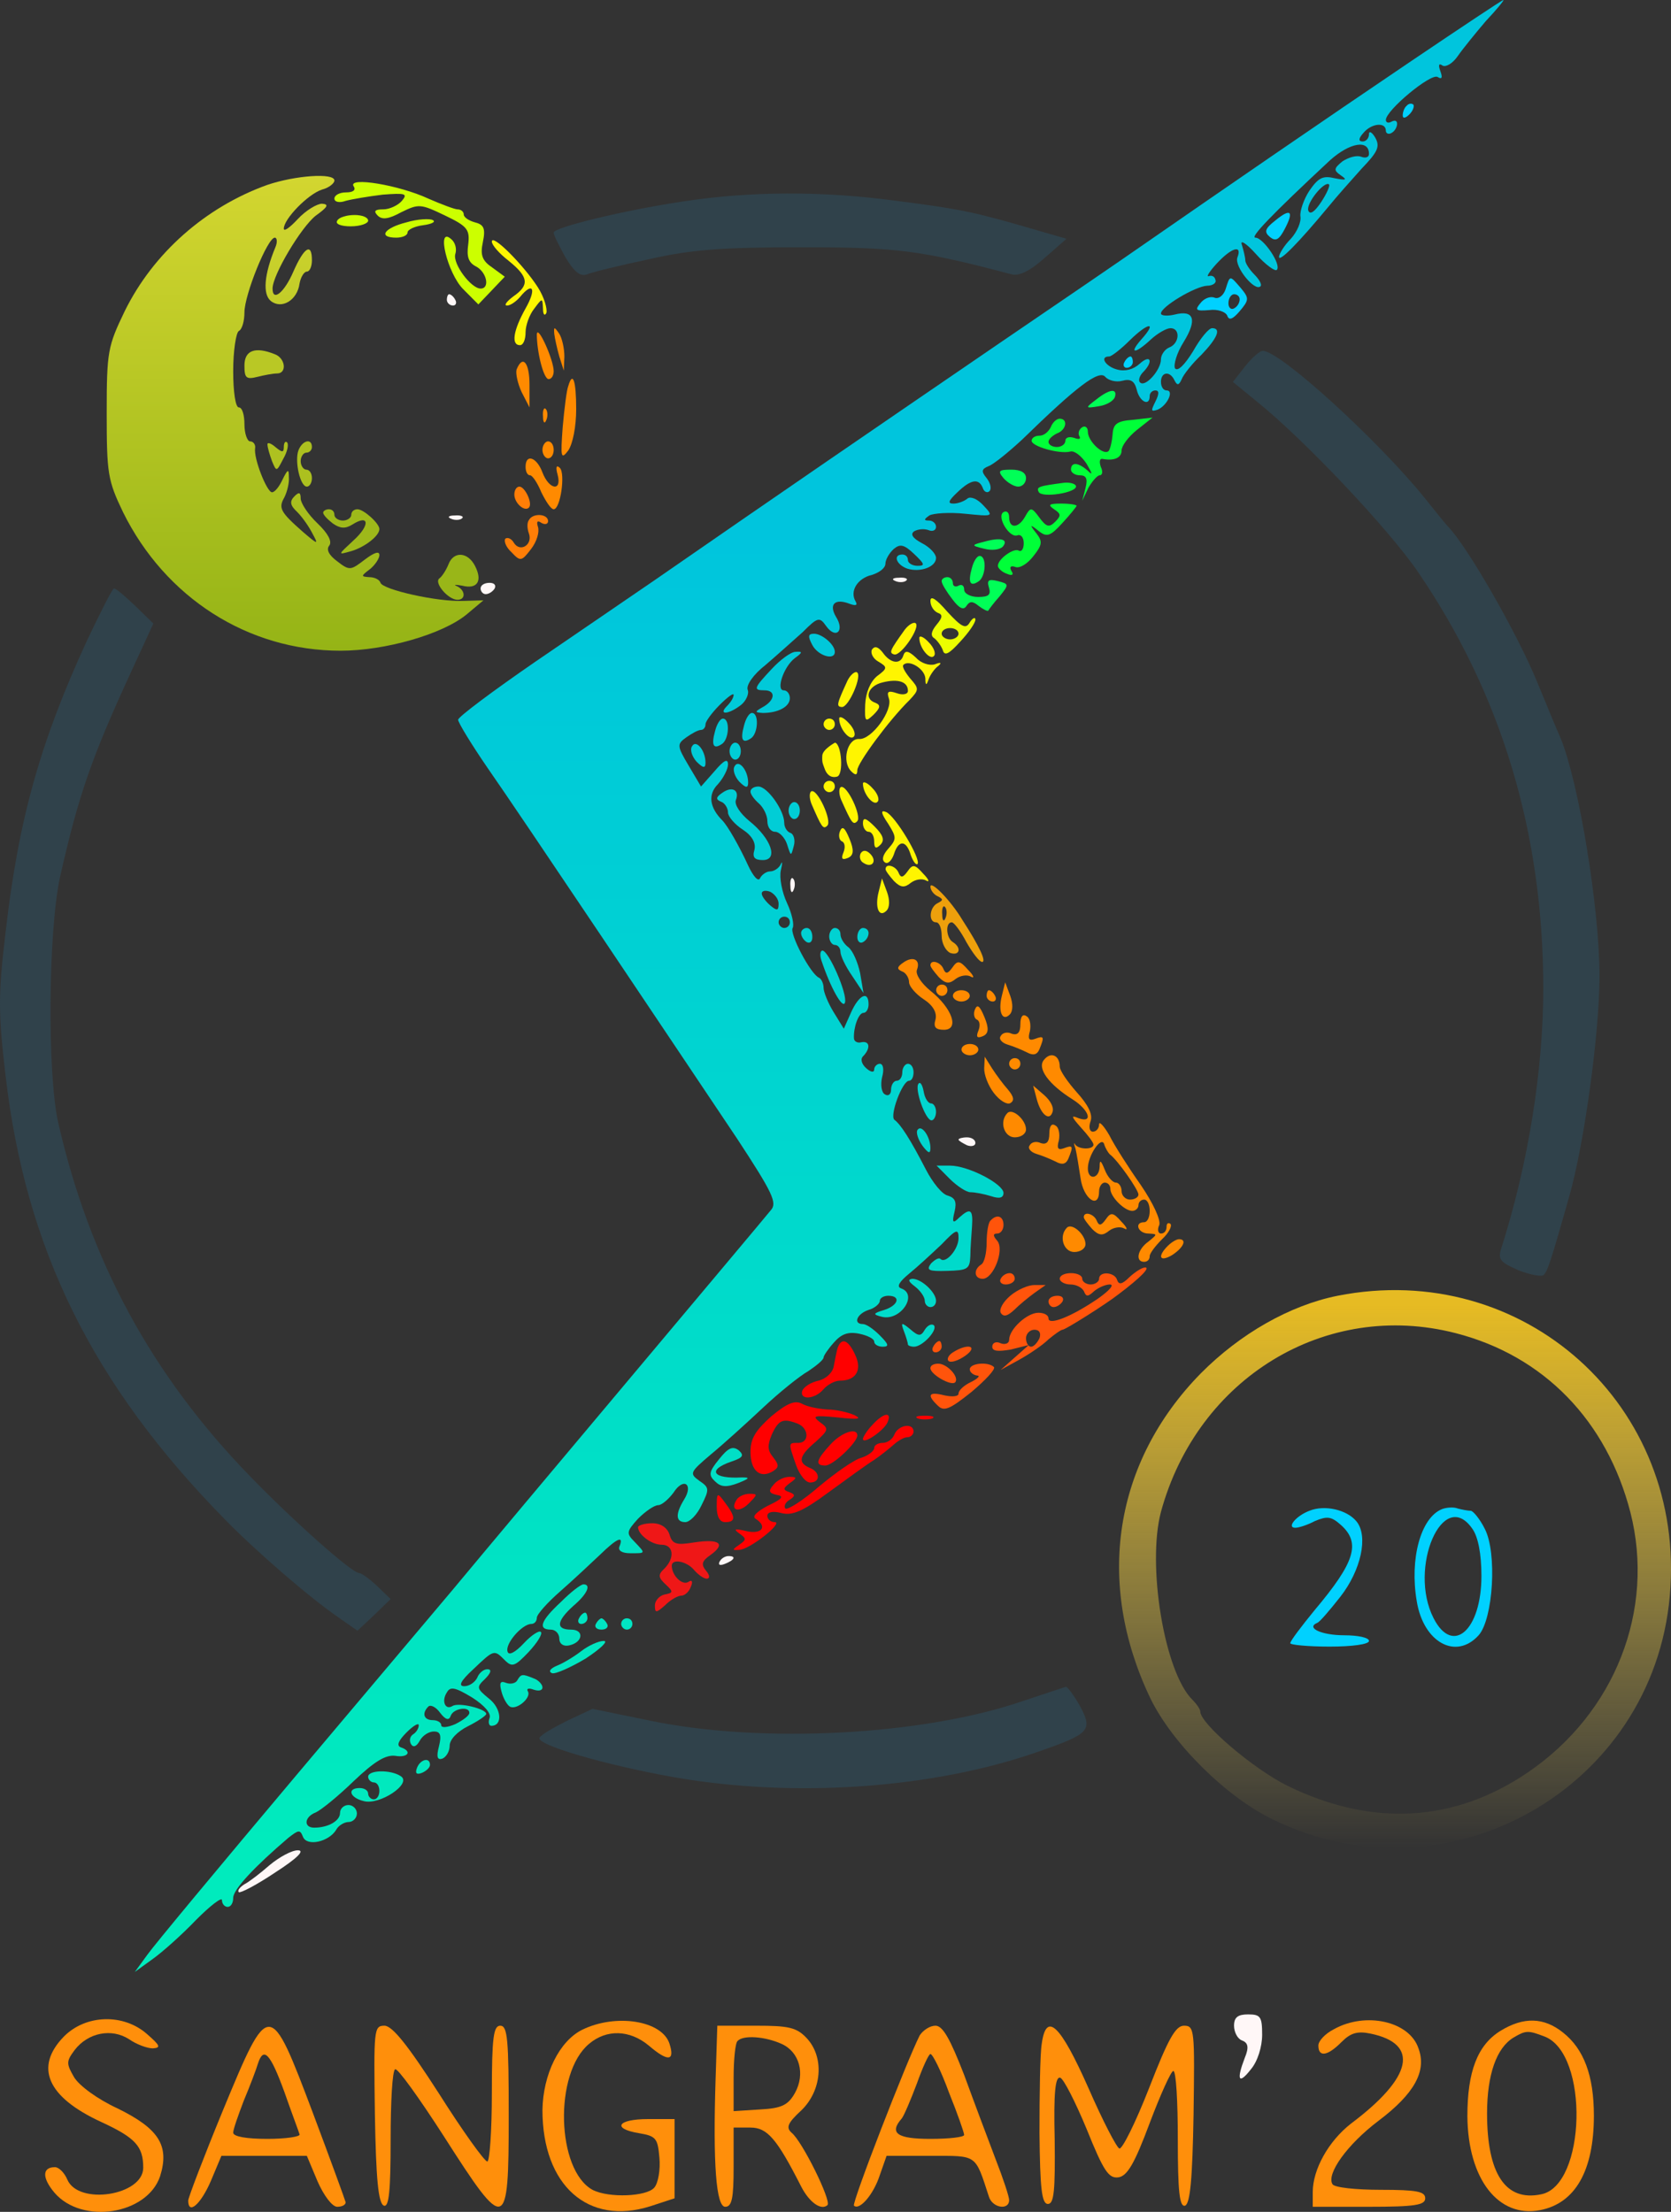 <svg width="102" height="135" viewBox="0 0 102 135" fill="none" xmlns="http://www.w3.org/2000/svg">
<rect x="0" y="0" width="102" height="135" fill="#333333" stroke="none"/>
<path d="M86.139 3.73C80.922 7.252 74.195 11.88 69.664 15.023C68.532 15.817 64.688 18.442 61.084 20.894C53.156 26.316 47.904 29.908 39.976 35.399C38.569 36.366 35.274 38.611 32.7 40.372C30.092 42.168 27.964 43.757 27.964 43.929C27.964 44.102 28.787 45.449 29.783 46.899C31.808 49.8 40.937 63.442 44.987 69.486C47.184 72.835 47.458 73.423 47.046 73.871C46.669 74.355 31.293 92.624 27.62 97.045C26.9 97.908 22.575 103.02 18.01 108.442C13.446 113.864 9.396 118.733 8.984 119.32L8.229 120.356L9.327 119.562C9.91 119.148 11.112 118.077 11.97 117.179C12.828 116.316 13.549 115.763 13.549 115.97C13.549 116.212 13.72 116.385 13.892 116.385C14.098 116.385 14.235 116.143 14.235 115.832C14.235 115.314 15.573 113.898 17.599 112.172C18.216 111.688 18.319 111.653 18.491 112.102C18.731 112.724 20.07 112.413 20.516 111.688C20.653 111.412 21.031 111.205 21.271 111.205C21.546 111.205 21.786 110.963 21.786 110.686C21.786 110.41 21.546 110.168 21.271 110.168C20.996 110.168 20.756 110.376 20.756 110.652C20.756 111.135 20.035 111.55 19.177 111.55C18.525 111.55 18.559 110.894 19.28 110.617C19.589 110.479 20.619 109.65 21.58 108.718C22.85 107.509 23.536 107.095 24.12 107.164C24.909 107.302 25.184 106.888 24.463 106.646C24.188 106.542 24.326 106.231 24.806 105.748C25.218 105.333 25.561 105.126 25.561 105.299C25.561 105.506 25.39 105.748 25.218 105.851C25.012 105.99 24.978 106.231 25.081 106.439C25.218 106.68 25.424 106.611 25.63 106.231C25.801 105.921 26.179 105.679 26.488 105.679C26.865 105.679 26.968 105.886 26.797 106.577C26.625 107.233 26.694 107.44 27.003 107.337C27.243 107.233 27.449 106.888 27.449 106.542C27.449 106.162 27.929 105.679 28.547 105.368C29.165 105.057 29.68 104.712 29.68 104.608C29.68 104.297 27.998 103.883 27.62 104.125C27.174 104.401 26.934 103.814 27.277 103.296C27.483 102.916 27.792 102.985 28.822 103.607C29.577 104.09 29.989 104.574 29.886 104.85C29.783 105.126 29.851 105.333 29.989 105.333C30.709 105.333 30.606 104.263 29.851 103.676C29.096 103.054 29.062 102.985 29.611 102.467C29.989 102.087 30.023 101.88 29.748 101.88C29.508 101.88 29.233 102.122 29.131 102.398C28.993 102.674 28.65 102.916 28.341 102.916C27.964 102.916 28.101 102.605 28.89 101.88C30.16 100.671 30.16 100.671 30.812 101.327C31.259 101.776 31.43 101.707 32.254 100.844C32.803 100.257 33.146 99.704 33.009 99.601C32.906 99.497 32.425 99.808 31.979 100.291C31.43 100.878 31.053 101.051 30.984 100.809C30.812 100.326 31.876 99.117 32.425 99.117C32.631 99.117 32.769 98.944 32.769 98.737C32.769 98.53 33.421 97.805 34.21 97.114C35 96.423 36.063 95.422 36.613 94.904C37.677 93.868 38.089 93.695 37.814 94.386C37.711 94.627 37.951 94.8 38.466 94.8C39.427 94.8 39.427 94.835 38.741 94.109C38.226 93.591 38.226 93.488 38.947 92.693C39.393 92.245 39.942 91.865 40.182 91.865C40.388 91.865 40.8 91.519 41.109 91.105C41.727 90.138 42.344 90.587 41.761 91.519C41.212 92.417 41.246 92.901 41.83 92.901C42.104 92.901 42.55 92.452 42.825 91.865C43.305 90.898 43.305 90.794 42.688 90.379C42.07 89.931 42.104 89.862 43.408 88.756C44.163 88.135 45.571 86.857 46.566 85.924C47.561 84.992 48.797 83.99 49.346 83.68C49.861 83.334 50.273 82.989 50.273 82.851C50.273 82.747 50.547 82.333 50.891 81.953C51.337 81.435 51.748 81.262 52.435 81.4C52.95 81.504 53.362 81.711 53.362 81.884C53.362 82.056 53.602 82.195 53.876 82.195C54.288 82.195 54.254 82.056 53.705 81.504C53.327 81.124 52.881 80.813 52.675 80.813C52.057 80.813 52.298 80.192 53.018 79.95C53.396 79.846 53.705 79.57 53.705 79.397C53.705 79.225 53.945 79.086 54.22 79.086C55.009 79.086 54.837 79.674 53.979 79.95C53.293 80.157 53.259 80.226 53.808 80.364C54.94 80.675 56.073 79.017 55.009 78.637C54.7 78.534 54.906 78.223 55.49 77.74C56.004 77.325 56.897 76.496 57.48 75.944C58.373 75.011 58.51 74.977 58.51 75.564C58.51 76.254 57.721 77.152 57.412 76.842C57.309 76.738 57.068 76.876 56.828 77.118C56.519 77.532 56.691 77.601 57.823 77.567C59.059 77.532 59.196 77.463 59.231 76.669C59.231 76.185 59.299 75.391 59.334 74.838C59.402 73.802 59.231 73.699 58.544 74.32C58.167 74.7 58.098 74.631 58.27 73.941C58.407 73.353 58.304 73.112 57.858 72.974C57.514 72.904 56.931 72.179 56.519 71.385C55.558 69.52 54.975 68.622 54.597 68.346C54.288 68.104 55.078 65.963 55.49 65.963C55.661 65.963 55.764 65.721 55.764 65.445C55.764 65.169 55.627 64.927 55.421 64.927C55.249 64.927 55.078 65.169 55.078 65.445C55.078 65.721 54.94 65.963 54.734 65.963C54.563 65.963 54.391 66.205 54.391 66.516C54.391 66.792 54.22 66.93 54.014 66.792C53.808 66.688 53.739 66.205 53.842 65.756C53.979 65.272 53.911 64.927 53.705 64.927C53.533 64.927 53.362 65.1 53.362 65.272C53.362 65.479 53.156 65.445 52.881 65.203C52.572 64.927 52.504 64.616 52.709 64.443C53.156 63.96 53.087 63.511 52.572 63.614C52.332 63.684 52.126 63.545 52.126 63.373C52.092 62.717 52.401 61.819 52.709 61.819C52.881 61.819 53.018 61.577 53.018 61.301C53.018 60.437 52.435 60.714 51.954 61.784L51.508 62.786L50.891 61.784C50.547 61.231 50.273 60.541 50.273 60.299C50.273 60.023 50.135 59.746 49.998 59.677C49.483 59.47 48.179 56.984 48.385 56.638C48.488 56.466 48.351 55.775 48.042 55.119C47.733 54.462 47.561 53.565 47.664 53.116C47.767 52.667 47.767 52.529 47.664 52.736C47.561 52.977 47.252 53.185 47.012 53.185C46.772 53.185 46.497 53.392 46.394 53.599C46.291 53.841 45.983 53.495 45.674 52.839C45.124 51.631 44.404 50.387 44.095 50.077C43.305 49.282 43.202 48.488 43.82 47.866C44.163 47.486 44.438 46.934 44.438 46.657C44.438 46.278 44.198 46.381 43.614 47.072L42.791 48.004L42.035 46.727C41.315 45.518 41.315 45.414 41.898 45C42.241 44.758 42.619 44.551 42.791 44.551C42.928 44.551 43.065 44.413 43.065 44.206C43.065 44.033 43.443 43.515 43.923 43.031C44.404 42.548 44.781 42.272 44.781 42.41C44.781 42.582 44.61 42.859 44.369 43.1C43.82 43.653 44.472 43.618 45.227 43.031C45.536 42.789 45.742 42.34 45.639 42.099C45.536 41.822 45.983 41.166 46.737 40.579C47.424 39.992 48.419 39.094 49.003 38.576C49.929 37.644 50.032 37.644 50.444 38.231C51.028 39.025 51.577 38.507 51.028 37.644C50.582 36.884 50.959 36.504 51.852 36.849C52.229 36.987 52.366 36.953 52.229 36.711C51.852 36.09 52.332 35.295 53.224 35.088C53.67 34.95 54.048 34.674 54.048 34.397C54.048 34.156 54.288 33.741 54.563 33.499C54.94 33.189 55.181 33.223 55.798 33.81C56.451 34.432 56.485 34.535 56.004 34.535C55.696 34.535 55.421 34.363 55.421 34.19C55.421 33.983 55.284 33.845 55.078 33.845C54.494 33.845 54.7 34.466 55.387 34.708C56.176 34.95 57.137 34.605 57.137 34.052C57.137 33.81 56.76 33.396 56.279 33.154C55.696 32.843 55.558 32.602 55.798 32.429C56.039 32.291 56.416 32.256 56.691 32.36C56.931 32.463 57.137 32.36 57.137 32.153C57.137 31.945 56.931 31.773 56.725 31.773C56.382 31.773 56.382 31.704 56.725 31.462C56.965 31.324 57.961 31.255 58.922 31.358C60.638 31.531 60.672 31.531 60.02 30.84C59.642 30.426 59.231 30.288 59.059 30.426C58.853 30.598 58.475 30.737 58.201 30.737C57.823 30.737 57.892 30.564 58.441 30.046C59.265 29.252 59.745 29.183 59.986 29.77C60.054 30.011 60.26 30.115 60.398 29.977C60.535 29.839 60.466 29.493 60.226 29.183C59.883 28.768 59.917 28.63 60.329 28.457C60.638 28.354 61.565 27.594 62.388 26.834C65.752 23.553 67.09 22.552 67.468 23.001C67.639 23.208 68.12 23.346 68.498 23.242C69.012 23.104 69.252 23.242 69.39 23.795C69.561 24.52 70.179 24.831 70.179 24.175C70.179 23.968 70.351 23.829 70.522 23.829C70.763 23.829 70.763 24.037 70.522 24.52C70.248 25.073 70.248 25.142 70.66 25.004C71.243 24.762 71.689 23.829 71.209 23.829C71.003 23.829 70.866 23.588 70.866 23.311C70.866 22.69 71.415 22.621 71.689 23.208C71.861 23.553 71.964 23.519 72.135 23.139C72.239 22.863 72.788 22.172 73.337 21.654C74.298 20.652 74.572 20.03 73.989 20.03C73.783 20.03 73.268 20.652 72.822 21.447C72.307 22.275 71.895 22.69 71.724 22.483C71.621 22.275 71.827 21.55 72.239 20.894C73.097 19.512 72.891 18.891 71.689 19.202C71.243 19.305 70.866 19.271 70.866 19.133C70.866 18.718 72.959 17.475 73.68 17.44C74.023 17.44 74.263 17.268 74.195 17.095C74.16 16.888 73.989 16.784 73.783 16.853C73.611 16.922 73.817 16.577 74.263 16.093C75.19 15.092 75.842 14.919 75.533 15.714C75.328 16.266 76.597 17.82 76.941 17.475C77.043 17.371 76.872 17.061 76.563 16.75C76.254 16.439 76.014 16.059 76.014 15.886C76.014 15.714 75.911 15.299 75.808 14.954C75.671 14.608 76.048 14.816 76.666 15.506C77.249 16.163 77.833 16.577 77.936 16.473C78.245 16.163 77.112 14.505 76.632 14.505C76.288 14.505 77.524 13.193 81.196 9.773C82.398 8.703 83.565 8.496 83.565 9.394C83.565 9.601 83.359 9.67 83.084 9.566C82.81 9.463 82.329 9.601 81.951 9.843C81.402 10.291 81.402 10.395 81.849 10.706C82.26 10.982 82.157 11.017 81.471 10.879C80.75 10.706 80.476 10.844 79.927 11.638C79.583 12.156 79.343 12.882 79.377 13.193C79.446 13.538 79.171 14.159 78.794 14.574C78.382 14.988 78.073 15.506 78.073 15.679C78.073 16.024 79.24 14.85 81.128 12.571C81.574 12.018 82.466 11.017 83.118 10.291C84.114 9.255 84.251 8.945 83.942 8.392C83.736 8.047 83.565 7.978 83.565 8.185C83.565 8.427 83.393 8.634 83.187 8.634C82.912 8.634 82.912 8.461 83.221 8.116C83.702 7.529 84.594 7.425 84.594 7.978C84.594 8.15 84.766 8.219 84.938 8.116C85.143 8.012 85.281 7.736 85.281 7.563C85.281 7.356 85.143 7.321 84.938 7.425C84.766 7.529 84.594 7.494 84.594 7.321C84.594 6.734 87.34 4.455 87.752 4.697C88.026 4.869 88.061 4.731 87.924 4.351C87.786 3.971 87.82 3.833 88.061 4.006C88.267 4.11 88.679 3.868 88.987 3.419C89.296 2.97 90.086 2.003 90.704 1.278C91.356 0.587 91.836 -9.91821e-05 91.767 -9.91821e-05C91.699 -9.91821e-05 89.159 1.692 86.139 3.73ZM80.647 12.329C80.235 12.951 79.961 13.123 79.858 12.847C79.721 12.398 80.853 11.017 81.128 11.258C81.196 11.328 80.99 11.811 80.647 12.329ZM69.664 20.721C68.875 21.619 69.287 21.619 70.248 20.721C70.66 20.341 71.209 20.03 71.449 20.03C72.067 20.03 71.998 20.963 71.38 21.205C71.106 21.308 70.866 21.654 70.866 21.93C70.866 22.586 69.905 23.657 69.596 23.346C69.459 23.242 69.561 22.931 69.767 22.724C70.419 22.068 70.248 21.585 69.561 22.206C69.184 22.552 68.669 22.69 68.189 22.552C67.502 22.379 67.09 21.757 67.708 21.757C67.845 21.757 68.429 21.308 68.978 20.756C70.111 19.651 70.66 19.616 69.664 20.721ZM47.527 55.153C47.527 55.602 47.424 55.602 47.012 55.257C46.737 55.015 46.497 54.704 46.497 54.532C46.497 54.359 46.737 54.324 47.012 54.428C47.287 54.566 47.527 54.877 47.527 55.153ZM48.213 56.293C48.213 56.466 48.076 56.638 47.87 56.638C47.699 56.638 47.527 56.466 47.527 56.293C47.527 56.086 47.699 55.948 47.87 55.948C48.076 55.948 48.213 56.086 48.213 56.293ZM27.517 104.712C27.689 104.263 28.65 104.125 28.65 104.539C28.65 104.712 28.273 104.988 27.792 105.23C27.311 105.437 26.934 105.472 26.934 105.299C26.934 105.126 26.694 104.988 26.419 104.988C25.87 104.988 25.733 104.574 26.145 104.159C26.282 104.021 26.625 104.194 26.865 104.539C27.209 104.988 27.415 105.023 27.517 104.712Z" fill="url(#paint0_linear_1_24)"/>
<path d="M68.635 22.103C68.532 22.275 68.6 22.448 68.772 22.448C68.978 22.448 69.149 22.275 69.149 22.103C69.149 21.895 69.081 21.757 69.012 21.757C68.909 21.757 68.738 21.895 68.635 22.103Z" fill="#00D1FF"/>
<path d="M85.864 6.458C85.727 6.562 85.624 6.838 85.624 7.045C85.624 7.253 85.795 7.218 86.036 6.976C86.242 6.769 86.345 6.493 86.276 6.389C86.173 6.286 85.967 6.32 85.864 6.458Z" fill="#00D1FF"/>
<path d="M16.294 11.293C12.553 12.64 9.361 15.438 7.611 18.995C6.581 21.136 6.513 21.447 6.513 25.211C6.513 28.906 6.581 29.321 7.508 31.255C10.082 36.47 15.127 39.716 20.79 39.716C23.502 39.716 27.003 38.715 28.478 37.506L29.508 36.642L28.307 36.677C26.694 36.746 23.364 35.986 23.227 35.572C23.159 35.365 22.85 35.226 22.541 35.226C22.026 35.192 22.026 35.157 22.575 34.743C22.884 34.501 23.159 34.087 23.159 33.88C23.159 33.603 22.815 33.741 22.266 34.156C21.408 34.812 21.34 34.846 20.584 34.259C20.07 33.88 19.898 33.534 20.104 33.292C20.276 33.051 20.035 32.567 19.383 31.946C18.8 31.393 18.354 30.702 18.354 30.426C18.354 30.046 18.251 30.012 17.976 30.288C17.667 30.599 17.701 30.84 18.148 31.255C18.456 31.566 18.868 32.153 19.074 32.567C19.452 33.258 19.418 33.258 18.491 32.464C17.118 31.255 16.981 31.013 17.358 30.357C17.53 30.012 17.667 29.459 17.633 29.114C17.633 28.596 17.564 28.63 17.255 29.252C17.049 29.701 16.775 30.046 16.603 30.046C16.294 30.046 15.47 27.974 15.573 27.352C15.608 27.145 15.47 26.938 15.265 26.938C15.093 26.938 14.921 26.454 14.921 25.902C14.921 25.315 14.784 24.866 14.578 24.866C14.372 24.866 14.235 23.899 14.235 22.655C14.235 21.412 14.406 20.307 14.578 20.203C14.784 20.1 14.921 19.582 14.921 19.064C14.921 17.993 16.329 14.505 16.775 14.505C16.912 14.505 16.946 14.781 16.809 15.092C16.123 16.75 16.02 17.959 16.535 18.373C17.187 18.891 18.148 18.338 18.285 17.302C18.354 16.923 18.559 16.577 18.731 16.577C18.903 16.577 19.04 16.266 19.04 15.886C19.04 14.781 18.559 15.092 17.907 16.577C17.358 17.855 16.637 18.442 16.637 17.613C16.637 16.784 18.388 13.849 19.28 13.158C20.001 12.64 20.104 12.467 19.658 12.433C19.349 12.433 18.662 12.847 18.182 13.365C17.701 13.883 17.324 14.16 17.324 13.953C17.324 13.365 18.8 11.846 19.658 11.57C20.07 11.466 20.413 11.19 20.413 11.017C20.413 10.534 18.01 10.706 16.294 11.293Z" fill="url(#paint1_linear_1_24)"/>
<path d="M21.58 11.362C21.751 11.604 21.546 11.742 21.134 11.742C20.722 11.742 20.413 11.915 20.413 12.122C20.413 12.329 20.722 12.398 21.099 12.26C21.477 12.156 22.506 11.984 23.365 11.88C24.737 11.777 24.909 11.811 24.532 12.26C24.291 12.536 23.776 12.778 23.399 12.778C22.884 12.778 22.781 12.882 23.056 13.158C23.33 13.434 23.742 13.365 24.497 12.951C25.561 12.433 25.664 12.433 27.174 13.158C28.547 13.814 28.684 14.021 28.581 14.919C28.479 15.645 28.581 16.024 29.062 16.266C29.714 16.611 29.92 17.613 29.337 17.613C28.753 17.613 27.62 16.093 27.792 15.506C27.895 15.196 27.792 14.781 27.517 14.574C26.625 13.814 27.311 16.681 28.273 17.648L29.199 18.58L30.023 17.717L30.812 16.888L30.057 16.335C29.439 15.921 29.302 15.575 29.474 14.781C29.645 13.952 29.543 13.711 28.993 13.572C28.616 13.469 28.307 13.262 28.307 13.089C28.307 12.916 28.135 12.778 27.929 12.778C27.758 12.778 26.934 12.467 26.145 12.122C24.36 11.293 21.237 10.775 21.58 11.362Z" fill="#CCFF00"/>
<path d="M41.692 12.295C38.02 12.847 33.798 13.883 33.798 14.194C33.798 14.367 34.141 15.023 34.519 15.714C35.068 16.612 35.411 16.888 35.823 16.75C36.132 16.612 37.848 16.197 39.633 15.817C42.207 15.23 44.129 15.092 48.9 15.092C54.769 15.092 56.142 15.265 61.77 16.75C62.217 16.853 62.869 16.543 63.761 15.748L65.1 14.574L63.075 13.987C59.505 12.951 58.75 12.778 54.734 12.26C50.135 11.639 45.776 11.673 41.692 12.295Z" fill="#30424B"/>
<path d="M77.833 13.469C77.215 13.953 77.146 14.16 77.524 14.47C77.867 14.747 78.073 14.643 78.416 13.987C79 12.882 78.794 12.675 77.833 13.469Z" fill="#00D1FF"/>
<path d="M20.584 13.469C20.447 13.676 20.825 13.814 21.408 13.814C21.991 13.814 22.472 13.642 22.472 13.469C22.472 13.262 22.095 13.123 21.648 13.123C21.168 13.123 20.687 13.262 20.584 13.469Z" fill="#CCFF00"/>
<path d="M24.806 13.572C23.433 13.918 23.056 14.505 24.188 14.505C24.566 14.505 24.875 14.367 24.875 14.194C24.875 14.021 25.287 13.814 25.836 13.745C26.35 13.676 26.625 13.538 26.419 13.434C26.247 13.331 25.492 13.365 24.806 13.572Z" fill="#CCFF00"/>
<path d="M30.023 14.747C30.023 14.954 30.469 15.472 31.053 15.921C32.288 16.922 32.322 17.406 31.327 18.097C30.915 18.407 30.744 18.649 30.95 18.649C31.156 18.649 31.499 18.407 31.739 18.131C32.528 17.164 32.769 17.613 32.082 18.822C31.327 20.169 31.19 21.067 31.739 21.067C31.945 21.067 32.082 20.721 32.082 20.272C32.082 19.858 32.322 19.202 32.597 18.856C33.112 18.166 33.112 18.166 33.146 18.856C33.146 19.202 33.249 19.305 33.352 19.098C33.421 18.856 33.215 18.131 32.837 17.544C31.979 16.197 30.023 14.229 30.023 14.747Z" fill="#FFF500"/>
<path d="M74.813 17.648C74.675 18.062 74.367 18.269 74.126 18.166C73.852 18.062 73.474 18.235 73.268 18.511C72.925 18.925 72.994 18.994 73.817 18.925C74.332 18.856 74.813 19.029 74.916 19.271C75.019 19.582 75.259 19.478 75.671 18.994C76.254 18.304 76.254 18.2 75.739 17.579C75.053 16.784 75.087 16.784 74.813 17.648ZM75.671 18.269C75.671 18.477 75.533 18.718 75.328 18.822C75.156 18.925 74.984 18.787 74.984 18.511C74.984 18.2 75.156 17.959 75.328 17.959C75.533 17.959 75.671 18.097 75.671 18.269Z" fill="#00D1FF"/>
<path d="M27.277 18.304C27.277 18.477 27.449 18.649 27.654 18.649C27.826 18.649 27.895 18.477 27.792 18.304C27.689 18.097 27.517 17.959 27.414 17.959C27.346 17.959 27.277 18.097 27.277 18.304Z" fill="#FFF7F7"/>
<path d="M32.769 20.411C32.769 21.481 33.18 23.139 33.489 23.139C33.661 23.139 33.798 22.932 33.798 22.655C33.798 21.965 32.803 19.754 32.769 20.411Z" fill="#FF8A00"/>
<path d="M33.833 20.376C33.867 20.652 34.004 21.274 34.141 21.758L34.416 22.621L34.45 21.758C34.45 21.274 34.313 20.652 34.141 20.376C33.833 19.927 33.798 19.927 33.833 20.376Z" fill="#FF8A00"/>
<path d="M14.921 22.31C14.921 23.07 15.024 23.173 15.711 23.001C16.123 22.897 16.672 22.794 16.912 22.794C17.53 22.794 17.427 21.861 16.775 21.619C15.573 21.136 14.921 21.378 14.921 22.31Z" fill="#B9C825"/>
<path d="M76.014 22.344L75.259 23.311L76.735 24.52C79.652 26.869 84.8 32.325 86.585 34.95C91.665 42.41 94.204 50.871 94.204 60.334C94.204 65.307 93.278 71.074 91.63 76.22C91.424 76.876 91.596 77.049 92.694 77.532C93.415 77.809 94.101 77.947 94.239 77.809C94.479 77.532 94.65 77.049 95.783 73.043C96.71 69.796 97.636 63.027 97.636 59.574C97.636 55.395 96.367 47.763 95.268 45.069C95.097 44.689 94.445 43.135 93.827 41.615C92.591 38.611 89.537 33.292 88.37 32.118C88.267 32.014 87.649 31.255 86.962 30.391C84.148 26.903 78.142 21.412 77.078 21.412C76.906 21.412 76.426 21.826 76.014 22.344Z" fill="#30424B"/>
<path d="M31.533 22.552C31.464 22.793 31.602 23.415 31.842 23.933L32.322 24.866V23.484C32.322 22.137 31.91 21.619 31.533 22.552Z" fill="#FF8A00"/>
<path d="M34.691 23.553C34.588 23.795 34.45 24.935 34.347 26.074C34.21 27.939 34.244 28.077 34.691 27.49C34.965 27.076 35.171 26.04 35.171 24.969C35.171 23.242 34.965 22.621 34.691 23.553Z" fill="#FF8A00"/>
<path d="M66.918 24.382C66.232 24.9 66.232 24.935 67.056 24.797C67.536 24.727 67.948 24.486 68.051 24.244C68.223 23.691 67.742 23.726 66.918 24.382Z" fill="#00FF57"/>
<path d="M60.109 33.055C59.276 33.264 59.263 33.296 60.075 33.491C60.544 33.615 61.017 33.554 61.206 33.371C61.577 32.929 61.121 32.773 60.109 33.055Z" fill="#00FF57"/>
<path d="M33.146 25.418C33.146 25.798 33.249 25.902 33.352 25.625C33.455 25.384 33.42 25.073 33.318 24.969C33.215 24.831 33.112 25.038 33.146 25.418Z" fill="#FF8A00"/>
<path d="M64.139 26.074C64.001 26.351 63.727 26.592 63.452 26.592C63.178 26.592 62.972 26.73 62.972 26.903C62.972 27.248 64.688 27.732 65.34 27.559C65.58 27.49 66.026 27.836 66.335 28.319C66.678 28.906 66.713 29.044 66.404 28.734C65.82 28.215 65.374 28.181 65.374 28.665C65.374 28.837 65.614 29.01 65.923 29.01C66.301 29.01 66.404 29.217 66.266 29.77L66.061 30.564L66.438 29.77C66.678 29.355 66.987 29.01 67.124 29.01C67.296 29.01 67.331 28.768 67.193 28.492C67.09 28.181 67.124 27.974 67.296 28.008C68.017 28.146 68.463 27.939 68.463 27.49C68.463 27.214 68.875 26.661 69.39 26.247L70.351 25.487L69.15 25.625C68.189 25.694 67.948 25.867 67.914 26.523C67.88 26.938 67.777 27.387 67.674 27.525C67.365 27.836 66.404 26.938 66.404 26.351C66.404 26.074 66.232 25.971 66.061 26.074C65.855 26.212 65.786 26.454 65.889 26.627C65.992 26.8 65.855 26.834 65.58 26.73C65.271 26.627 65.031 26.696 65.031 26.903C65.031 27.11 64.791 27.283 64.516 27.283C64.242 27.283 64.001 27.145 64.001 26.972C64.001 26.8 64.242 26.592 64.516 26.454C65.1 26.247 65.203 25.556 64.688 25.556C64.482 25.556 64.242 25.798 64.139 26.074Z" fill="#00FF38"/>
<path d="M16.328 27.145C16.328 27.318 16.466 27.767 16.603 28.146C16.878 28.803 16.878 28.803 17.289 28.008C17.53 27.594 17.633 27.145 17.53 27.007C17.427 26.903 17.324 27.007 17.324 27.283C17.324 27.628 17.221 27.628 16.809 27.283C16.534 27.041 16.294 26.972 16.328 27.145Z" fill="#AEC120"/>
<path d="M18.216 27.49C17.976 28.147 18.319 29.701 18.731 29.701C18.903 29.701 19.04 29.459 19.04 29.183C19.04 28.906 18.903 28.665 18.697 28.665C18.525 28.665 18.354 28.423 18.354 28.147C18.354 27.87 18.525 27.628 18.697 27.628C18.903 27.628 19.04 27.456 19.04 27.283C19.04 26.731 18.456 26.869 18.216 27.49Z" fill="#ACC01F"/>
<path d="M33.112 27.456C33.112 27.732 33.283 27.974 33.455 27.974C33.661 27.974 33.798 27.732 33.798 27.456C33.798 27.18 33.661 26.938 33.455 26.938C33.283 26.938 33.112 27.18 33.112 27.456Z" fill="#FF8A00"/>
<path d="M32.082 28.492C32.082 28.768 32.185 29.01 32.357 29.01C32.494 29.01 32.803 29.459 33.043 30.046C33.318 30.599 33.627 31.082 33.798 31.082C34.21 31.082 34.519 28.906 34.176 28.561C33.97 28.354 33.901 28.492 34.038 28.975C34.313 30.011 33.524 29.908 33.112 28.837C32.769 27.905 32.082 27.663 32.082 28.492Z" fill="#FF8A00"/>
<path d="M61.256 29.183C61.496 29.459 61.908 29.701 62.148 29.701C62.423 29.701 62.629 29.459 62.629 29.183C62.629 28.837 62.285 28.665 61.736 28.665C60.981 28.665 60.878 28.734 61.256 29.183Z" fill="#00FF57"/>
<path d="M31.396 30.184C31.396 30.702 32.014 31.255 32.288 30.979C32.528 30.737 32.048 29.701 31.705 29.701C31.533 29.701 31.396 29.908 31.396 30.184Z" fill="#FF7E07"/>
<path d="M64.344 31.082C64.756 31.358 64.791 31.462 64.413 31.842C64.036 32.222 63.864 32.153 63.452 31.6C62.972 30.944 62.903 30.944 62.594 31.496C62.182 32.256 61.599 32.291 61.599 31.565C61.599 31.289 61.461 31.151 61.255 31.255C60.809 31.531 61.633 32.878 62.114 32.67C62.319 32.602 62.491 32.809 62.491 33.154C62.491 33.499 62.354 33.707 62.182 33.603C61.873 33.43 60.912 34.121 60.912 34.535C60.912 34.674 61.153 34.915 61.461 35.019C61.77 35.157 61.908 35.088 61.736 34.846C61.599 34.605 61.702 34.501 61.976 34.605C62.251 34.708 62.731 34.397 63.075 33.948C63.624 33.258 63.658 33.05 63.246 32.532C62.834 32.014 62.869 31.98 63.383 32.394C63.898 32.809 64.104 32.74 64.859 31.911C65.34 31.393 65.717 30.909 65.717 30.875C65.717 30.806 65.305 30.736 64.791 30.736C64.036 30.736 63.933 30.806 64.344 31.082Z" fill="#00FF38"/>
<path d="M19.726 31.289C19.726 31.427 20.001 31.704 20.31 31.945C20.756 32.256 21.065 32.291 21.511 32.014C22.541 31.358 22.609 32.049 21.58 32.981C20.619 33.879 20.584 33.879 21.442 33.638C22.266 33.396 23.159 32.705 23.159 32.291C23.159 31.945 22.198 31.082 21.82 31.082C21.614 31.082 21.442 31.22 21.442 31.427C21.442 31.6 21.202 31.773 20.928 31.773C20.653 31.773 20.413 31.6 20.413 31.427C20.413 31.22 20.276 31.082 20.07 31.082C19.898 31.082 19.726 31.186 19.726 31.289Z" fill="#9EB91A"/>
<path d="M27.552 31.669C27.792 31.773 28.101 31.738 28.204 31.635C28.341 31.531 28.135 31.427 27.758 31.462C27.38 31.462 27.277 31.566 27.552 31.669Z" fill="#FFF7F7"/>
<path d="M32.288 31.738C32.151 31.911 32.185 32.291 32.288 32.567C32.528 33.258 31.739 33.741 31.361 33.12C31.224 32.878 30.984 32.774 30.847 32.878C30.744 33.016 30.881 33.396 31.224 33.707C31.773 34.294 31.842 34.259 32.425 33.499C32.769 33.051 32.94 32.464 32.837 32.153C32.734 31.842 32.803 31.738 33.043 31.911C33.283 32.049 33.455 31.98 33.455 31.807C33.455 31.358 32.528 31.289 32.288 31.738Z" fill="#FF7E07"/>
<path d="M27.38 34.432C27.243 34.777 27.003 35.157 26.831 35.295C26.453 35.537 27.346 36.608 27.929 36.608C28.444 36.608 28.41 36.021 27.895 35.779C27.655 35.675 27.792 35.675 28.204 35.744C29.131 35.986 29.474 35.468 28.993 34.535C28.547 33.672 27.689 33.638 27.38 34.432Z" fill="#99B618"/>
<path d="M54.666 35.468C54.906 35.572 55.215 35.537 55.318 35.433C55.455 35.33 55.249 35.226 54.872 35.261C54.494 35.261 54.391 35.364 54.666 35.468Z" fill="#FFF7F7"/>
<path d="M57.48 35.468C57.48 35.641 57.789 36.124 58.132 36.573C58.544 37.126 58.819 37.264 58.99 36.987C59.196 36.677 59.368 36.677 59.745 36.987C60.02 37.195 60.294 37.333 60.329 37.264C60.363 37.195 60.672 36.78 61.015 36.4C61.599 35.675 61.599 35.641 60.912 35.468C60.363 35.33 60.226 35.399 60.363 35.848C60.5 36.297 60.363 36.435 59.711 36.435C59.23 36.435 58.853 36.228 58.853 35.986C58.853 35.744 58.716 35.641 58.51 35.744C58.338 35.848 58.166 35.779 58.166 35.606C58.166 35.399 58.029 35.226 57.823 35.226C57.652 35.226 57.48 35.33 57.48 35.468Z" fill="#00FF57"/>
<path d="M29.337 35.917C29.337 36.09 29.474 36.263 29.645 36.263C29.851 36.263 30.092 36.09 30.195 35.917C30.297 35.71 30.16 35.572 29.886 35.572C29.577 35.572 29.337 35.71 29.337 35.917Z" fill="#FFF7F7"/>
<path d="M5.311 39.094C2.463 45.276 1.124 50.008 0.335 56.949C-0.112 60.714 -0.112 61.784 0.335 65.618C1.57 76.254 5.654 84.508 13.72 92.728C15.573 94.627 18.868 97.494 20.687 98.737L21.82 99.531L22.85 98.564L23.845 97.597L23.021 96.803C22.541 96.354 22.06 96.009 21.923 96.009C21.477 96.009 17.873 92.797 15.264 90.103C9.258 83.921 5.483 76.945 3.561 68.553C2.874 65.549 2.943 56.846 3.664 53.53C4.796 48.522 5.586 46.243 8.057 40.89L9.361 38.058L8.263 36.987C7.645 36.4 7.096 35.917 6.959 35.917C6.856 35.917 6.135 37.367 5.311 39.094Z" fill="#30424B"/>
<path d="M56.794 36.677C56.794 36.988 57 37.298 57.24 37.402C57.549 37.506 57.549 37.678 57.171 38.127C56.828 38.542 56.794 38.818 57.034 38.956C57.206 39.094 57.446 39.405 57.549 39.681C57.652 40.061 57.926 39.923 58.613 39.163C59.127 38.611 59.539 38.024 59.539 37.816C59.539 37.644 59.368 37.713 59.196 37.989C58.956 38.404 58.716 38.3 57.823 37.333C57.137 36.539 56.794 36.331 56.794 36.677ZM58.51 38.68C58.51 38.852 58.27 39.025 57.995 39.025C57.72 39.025 57.48 38.852 57.48 38.68C57.48 38.473 57.72 38.334 57.995 38.334C58.27 38.334 58.51 38.473 58.51 38.68Z" fill="#EBFF00"/>
<path d="M55.226 38.435C54.343 39.672 54.235 39.848 54.581 39.942C54.985 40.072 56.23 38.248 55.88 38.03C55.763 37.957 55.454 38.13 55.226 38.435Z" fill="#FFF500"/>
<path d="M64.938 29.466C63.438 29.667 63.236 29.708 63.405 30.026C63.588 30.411 65.761 30.073 65.679 29.667C65.652 29.531 65.315 29.424 64.938 29.466Z" fill="#00FF38"/>
<path d="M51.728 41.549C51.096 42.933 51.023 43.127 51.381 43.152C51.802 43.203 52.678 41.173 52.293 41.026C52.165 40.977 51.895 41.206 51.728 41.549Z" fill="#FFF500"/>
<path d="M49.536 49.071C50.144 50.466 50.239 50.65 50.496 50.398C50.813 50.115 49.888 48.107 49.523 48.299C49.401 48.363 49.392 48.718 49.536 49.071Z" fill="#FFF500"/>
<path d="M51.345 48.815C51.969 50.202 52.067 50.385 52.32 50.13C52.635 49.843 51.685 47.847 51.323 48.043C51.202 48.108 51.197 48.464 51.345 48.815Z" fill="#FFF500"/>
<path d="M50.195 46.105C50.164 46.568 50.244 46.643 50.324 46.882C50.506 47.427 50.858 47.472 51.096 47.4C51.508 47.296 51.373 45.402 50.968 45.328C50.968 45.328 50.23 45.725 50.195 46.105Z" fill="#FFF500"/>
<path d="M49.586 39.37C49.929 40.027 50.959 40.337 50.959 39.785C50.959 39.336 50.17 38.68 49.689 38.68C49.312 38.68 49.312 38.852 49.586 39.37Z" fill="#01C8DA"/>
<path d="M53.224 39.647C53.121 39.854 53.293 40.199 53.602 40.372C54.185 40.717 54.185 40.786 53.533 41.27C53.121 41.615 52.847 42.272 52.812 42.997C52.778 44.067 52.812 44.102 53.327 43.618C53.739 43.204 53.774 43.031 53.43 42.893C52.71 42.651 52.984 41.857 53.877 41.65C54.837 41.408 55.421 41.615 55.421 42.168C55.421 42.375 55.112 42.444 54.735 42.306C54.22 42.133 54.117 42.202 54.254 42.617C54.529 43.342 53.19 45.172 52.435 45.103C51.714 45.069 51.371 46.485 51.955 47.072C52.229 47.348 52.332 47.314 52.332 47.003C52.332 46.588 54.254 43.964 55.524 42.721C56.107 42.099 56.107 42.03 55.558 41.408C55.249 41.028 55.044 40.683 55.146 40.579C55.49 40.234 56.451 40.821 56.485 41.408C56.485 41.857 56.554 41.857 56.691 41.443C56.794 41.166 57.068 40.786 57.274 40.648C57.515 40.441 57.412 40.407 57.068 40.545C56.725 40.648 56.21 40.476 55.901 40.13C55.455 39.716 55.249 39.681 55.146 39.992C54.975 40.579 54.357 40.51 53.877 39.819C53.602 39.474 53.396 39.405 53.224 39.647Z" fill="#FFF500"/>
<path d="M47.115 40.821C46.017 41.995 45.948 42.133 46.669 42.133C47.355 42.133 47.321 42.72 46.6 43.135C46.051 43.446 46.051 43.48 46.566 43.515C47.492 43.515 48.213 43.135 48.213 42.617C48.213 42.34 48.042 42.133 47.836 42.133C47.355 42.133 47.836 40.683 48.522 40.165C49.003 39.819 49.003 39.75 48.556 39.785C48.282 39.785 47.63 40.268 47.115 40.821Z" fill="#01C9D9"/>
<path d="M43.649 44.62C43.408 45.483 43.546 45.76 44.06 45.414C44.507 45.138 44.575 43.86 44.129 43.86C43.958 43.86 43.752 44.205 43.649 44.62Z" fill="#01CAD8"/>
<path d="M45.419 44.275C45.179 45.138 45.316 45.414 45.831 45.069C46.277 44.793 46.346 43.515 45.9 43.515C45.728 43.515 45.522 43.86 45.419 44.275Z" fill="#01CAD8"/>
<path d="M59.319 34.691C59.079 35.554 59.217 35.831 59.731 35.485C60.178 35.209 60.246 33.931 59.8 33.931C59.628 33.931 59.422 34.276 59.319 34.691Z" fill="#00FF57"/>
<path d="M50.273 44.205C50.273 44.378 50.444 44.551 50.616 44.551C50.822 44.551 50.959 44.378 50.959 44.205C50.959 43.998 50.822 43.86 50.616 43.86C50.444 43.86 50.273 43.998 50.273 44.205Z" fill="#FFF500"/>
<path d="M42.241 45.552C42.104 45.76 42.241 46.174 42.516 46.485C42.928 46.899 43.065 46.899 43.065 46.554C43.065 45.794 42.481 45.103 42.241 45.552Z" fill="#01CBD8"/>
<path d="M44.844 46.765C44.706 46.972 44.844 47.387 45.118 47.698C45.53 48.112 45.667 48.112 45.667 47.767C45.667 47.007 45.084 46.316 44.844 46.765Z" fill="#01CBD8"/>
<path d="M50.273 48.005C50.273 48.177 50.444 48.35 50.616 48.35C50.822 48.35 50.959 48.177 50.959 48.005C50.959 47.797 50.822 47.659 50.616 47.659C50.444 47.659 50.273 47.797 50.273 48.005Z" fill="#FFF500"/>
<path d="M52.675 47.832C52.675 48.453 53.327 49.213 53.567 48.937C53.705 48.799 53.567 48.419 53.258 48.108C52.95 47.763 52.675 47.659 52.675 47.832Z" fill="#FFF500"/>
<path d="M51.225 43.856C51.225 44.477 51.877 45.237 52.117 44.961C52.255 44.823 52.117 44.443 51.809 44.132C51.5 43.787 51.225 43.683 51.225 43.856Z" fill="#FFF500"/>
<path d="M56.116 38.935C56.116 39.556 56.768 40.316 57.008 40.04C57.145 39.902 57.008 39.522 56.699 39.211C56.39 38.865 56.116 38.762 56.116 38.935Z" fill="#FFF500"/>
<path d="M44.095 48.384C43.683 48.661 43.683 48.799 44.026 48.937C44.232 49.006 44.438 49.317 44.438 49.593C44.438 49.835 44.85 50.318 45.33 50.629C45.914 51.009 46.154 51.458 46.051 51.873C45.914 52.322 46.051 52.494 46.566 52.494C47.527 52.494 47.081 51.182 45.742 50.111C45.193 49.662 44.815 49.11 44.918 48.833C45.159 48.212 44.678 47.97 44.095 48.384Z" fill="#01CED5"/>
<path d="M55.147 58.744C54.735 59.02 54.735 59.158 55.078 59.296C55.284 59.365 55.49 59.676 55.49 59.953C55.49 60.194 55.902 60.678 56.382 60.989C56.966 61.368 57.206 61.817 57.103 62.232C56.966 62.681 57.103 62.853 57.618 62.853C58.579 62.853 58.133 61.541 56.794 60.471C56.245 60.022 55.867 59.469 55.971 59.193C56.211 58.571 55.73 58.329 55.147 58.744Z" fill="#FF8A00"/>
<path d="M45.811 48.315C45.811 48.488 46.051 48.799 46.326 49.041C46.6 49.282 46.841 49.766 46.841 50.111C46.841 50.491 47.047 50.767 47.321 50.767C47.561 50.767 47.904 51.113 48.042 51.527C48.282 52.287 48.282 52.287 48.454 51.631C48.557 51.285 48.454 50.906 48.248 50.836C48.042 50.767 47.87 50.491 47.87 50.215C47.87 49.455 46.841 48.005 46.291 48.005C46.017 48.005 45.811 48.143 45.811 48.315Z" fill="#01CDD6"/>
<path d="M48.136 49.472C48.136 49.748 48.308 49.99 48.479 49.99C48.685 49.99 48.822 49.748 48.822 49.472C48.822 49.196 48.685 48.954 48.479 48.954C48.308 48.954 48.136 49.196 48.136 49.472Z" fill="#01CDD6"/>
<path d="M44.532 45.846C44.532 46.122 44.704 46.364 44.876 46.364C45.082 46.364 45.219 46.122 45.219 45.846C45.219 45.57 45.082 45.328 44.876 45.328C44.704 45.328 44.532 45.57 44.532 45.846Z" fill="#01CDD6"/>
<path d="M54.22 50.284C54.734 51.113 54.734 51.216 54.22 51.803C53.877 52.183 53.808 52.494 54.014 52.632C54.185 52.77 54.426 52.529 54.563 52.149C54.837 51.251 55.318 51.251 55.593 52.183C55.73 52.563 55.901 52.805 56.004 52.736C56.245 52.459 54.632 49.766 54.082 49.559C53.739 49.42 53.773 49.628 54.22 50.284Z" fill="#FFF500"/>
<path d="M52.675 50.249C52.675 50.526 52.847 50.767 53.018 50.767C53.224 50.767 53.361 51.044 53.361 51.354C53.361 51.769 53.464 51.838 53.739 51.562C54.014 51.285 53.911 50.974 53.396 50.456C52.847 49.904 52.675 49.869 52.675 50.249Z" fill="#FFF500"/>
<path d="M51.271 50.741C51.166 50.997 51.233 51.286 51.392 51.352C51.582 51.431 51.604 51.739 51.486 52.026C51.329 52.409 51.398 52.513 51.757 52.363C52.115 52.213 52.138 51.886 51.859 51.21C51.561 50.488 51.415 50.39 51.271 50.741Z" fill="#FFF500"/>
<path d="M59.508 61.62C59.403 61.875 59.47 62.165 59.629 62.231C59.819 62.31 59.841 62.618 59.723 62.905C59.566 63.288 59.635 63.392 59.994 63.242C60.352 63.092 60.375 62.765 60.096 62.088C59.798 61.367 59.652 61.269 59.508 61.62Z" fill="#FF8A00"/>
<path d="M52.538 52.08C52.435 52.287 52.503 52.563 52.709 52.667C53.224 53.012 53.567 52.563 53.121 52.114C52.881 51.873 52.675 51.873 52.538 52.08Z" fill="#FFF500"/>
<path d="M48.248 54.083C48.248 54.463 48.351 54.566 48.454 54.29C48.557 54.048 48.522 53.737 48.419 53.634C48.316 53.496 48.213 53.703 48.248 54.083Z" fill="#FFF7F7"/>
<path d="M56.794 54.117C56.794 54.324 57 54.601 57.24 54.704C57.583 54.877 57.583 54.946 57.24 55.119C56.725 55.361 56.656 56.293 57.137 56.293C57.343 56.293 57.48 56.673 57.48 57.122C57.48 57.571 57.72 58.02 57.995 58.158C58.578 58.365 58.716 57.847 58.166 57.502C57.755 57.26 57.686 56.293 58.098 56.293C58.235 56.293 58.647 56.846 58.99 57.502C59.368 58.158 59.78 58.71 59.951 58.71C60.226 58.71 59.78 57.743 58.75 56.155C58.029 54.946 56.794 53.703 56.794 54.117ZM57.72 56.017C57.617 56.293 57.514 56.189 57.514 55.809C57.48 55.43 57.583 55.222 57.686 55.361C57.789 55.464 57.823 55.775 57.72 56.017Z" fill="#EDA00C"/>
<path d="M48.9 56.949C48.9 57.156 49.071 57.398 49.243 57.502C49.449 57.605 49.586 57.467 49.586 57.191C49.586 56.88 49.449 56.638 49.243 56.638C49.071 56.638 48.9 56.776 48.9 56.949Z" fill="#01D0D3"/>
<path d="M50.616 57.156C50.616 57.433 50.788 57.674 50.959 57.674C51.165 57.674 51.302 57.882 51.302 58.089C51.302 58.331 51.611 58.987 52.023 59.574L52.709 60.61L52.504 59.401C52.366 58.745 52.057 58.02 51.783 57.812C51.508 57.605 51.302 57.26 51.302 57.018C51.302 56.811 51.165 56.638 50.959 56.638C50.788 56.638 50.616 56.88 50.616 57.156Z" fill="#01D2D2"/>
<path d="M52.332 57.191C52.332 57.467 52.504 57.605 52.675 57.502C52.881 57.398 53.018 57.156 53.018 56.949C53.018 56.776 52.881 56.638 52.675 56.638C52.504 56.638 52.332 56.88 52.332 57.191Z" fill="#01D1D3"/>
<path d="M50.135 58.607C50.684 60.265 51.44 61.611 51.577 61.197C51.748 60.679 50.581 58.02 50.204 58.02C50.067 58.02 50.032 58.296 50.135 58.607Z" fill="#01D2D2"/>
<path d="M56.794 58.918C56.794 59.021 57.034 59.332 57.309 59.643C57.72 60.057 57.961 60.057 58.338 59.746C58.613 59.539 59.025 59.47 59.265 59.608C59.505 59.746 59.436 59.539 59.093 59.194C58.578 58.607 58.441 58.607 58.132 59.056C57.858 59.436 57.72 59.47 57.583 59.125C57.411 58.71 56.794 58.538 56.794 58.918Z" fill="#FF8A00"/>
<path d="M66.155 74.29C66.155 74.393 66.395 74.704 66.67 75.015C67.082 75.429 67.322 75.429 67.699 75.118C67.974 74.911 68.386 74.842 68.626 74.98C68.866 75.118 68.797 74.911 68.454 74.566C67.939 73.979 67.802 73.979 67.493 74.428C67.219 74.808 67.082 74.842 66.944 74.497C66.773 74.082 66.155 73.91 66.155 74.29Z" fill="#FF8A00"/>
<path d="M54.056 53.05C54.056 53.154 54.297 53.465 54.571 53.775C54.983 54.19 55.224 54.19 55.601 53.879C55.876 53.672 56.287 53.603 56.528 53.741C56.768 53.879 56.699 53.672 56.356 53.327C55.841 52.739 55.704 52.739 55.395 53.188C55.12 53.568 54.983 53.603 54.846 53.257C54.674 52.843 54.056 52.67 54.056 53.05Z" fill="#FFF500"/>
<path d="M61.153 60.783C60.912 61.75 61.187 62.371 61.633 61.922C61.839 61.715 61.839 61.266 61.667 60.783L61.358 59.954L61.153 60.783Z" fill="#FF8A00"/>
<path d="M53.631 54.445C53.391 55.412 53.665 56.034 54.111 55.585C54.317 55.378 54.317 54.929 54.146 54.445L53.837 53.616L53.631 54.445Z" fill="#FFF500"/>
<path d="M63.285 67.086C63.539 68.049 64.078 68.46 64.253 67.85C64.333 67.568 64.118 67.175 63.735 66.835L63.067 66.26L63.285 67.086Z" fill="#FF8A00"/>
<path d="M57.145 60.437C57.145 60.61 57.317 60.782 57.489 60.782C57.695 60.782 57.832 60.61 57.832 60.437C57.832 60.23 57.695 60.092 57.489 60.092C57.317 60.092 57.145 60.23 57.145 60.437Z" fill="#FF8A00"/>
<path d="M58.166 60.783C58.166 60.955 58.407 61.128 58.681 61.128C58.956 61.128 59.196 60.955 59.196 60.783C59.196 60.575 58.956 60.437 58.681 60.437C58.407 60.437 58.166 60.575 58.166 60.783Z" fill="#FF8A00"/>
<path d="M58.69 64.063C58.69 64.236 58.93 64.409 59.205 64.409C59.479 64.409 59.719 64.236 59.719 64.063C59.719 63.856 59.479 63.718 59.205 63.718C58.93 63.718 58.69 63.856 58.69 64.063Z" fill="#FF8A00"/>
<path d="M60.226 60.783C60.226 60.955 60.397 61.128 60.603 61.128C60.775 61.128 60.844 60.955 60.741 60.783C60.638 60.575 60.466 60.437 60.363 60.437C60.294 60.437 60.226 60.575 60.226 60.783Z" fill="#FF8A00"/>
<path d="M62.285 62.509C62.285 63.028 62.114 63.2 61.77 63.097C61.496 62.958 61.187 63.028 61.084 63.235C60.947 63.407 61.153 63.649 61.496 63.753C61.839 63.856 62.354 64.064 62.697 64.236C63.075 64.443 63.315 64.374 63.452 64.029C63.761 63.269 63.727 63.2 63.178 63.407C62.8 63.545 62.731 63.407 62.869 62.924C62.937 62.544 62.869 62.13 62.663 62.026C62.422 61.853 62.285 62.06 62.285 62.509Z" fill="#FF8A00"/>
<path d="M64.053 69.183C64.053 69.702 63.881 69.874 63.538 69.771C63.263 69.632 62.955 69.702 62.852 69.909C62.714 70.081 62.92 70.323 63.263 70.427C63.607 70.53 64.121 70.738 64.465 70.91C64.842 71.118 65.082 71.048 65.22 70.703C65.529 69.943 65.494 69.874 64.945 70.081C64.568 70.22 64.499 70.081 64.636 69.598C64.705 69.218 64.636 68.804 64.43 68.7C64.19 68.527 64.053 68.735 64.053 69.183Z" fill="#FF8A00"/>
<path d="M63.727 64.685C63.281 65.203 64.036 66.205 65.477 67.103C66.507 67.759 66.747 68.588 65.82 68.242C65.34 68.035 65.408 68.173 65.992 68.829C66.404 69.278 66.747 69.727 66.747 69.865C66.747 70.176 65.82 70.176 65.614 69.831C65.546 69.693 65.546 69.831 65.649 70.107C65.717 70.384 65.855 71.212 65.958 71.903C66.129 73.181 67.09 73.837 67.09 72.698C67.09 72.421 67.262 72.179 67.433 72.179C67.639 72.179 67.777 72.352 67.777 72.559C67.777 73.043 68.635 73.906 69.115 73.906C69.321 73.906 69.493 73.734 69.493 73.561C69.493 73.354 69.664 73.216 69.836 73.216C70.042 73.216 70.179 73.526 70.179 73.906C70.179 74.286 70.042 74.597 69.836 74.597C69.218 74.597 69.458 75.288 70.111 75.288C70.66 75.322 70.66 75.322 70.111 75.771C69.424 76.255 69.287 77.014 69.836 77.014C70.042 77.014 70.179 76.876 70.179 76.669C70.179 76.496 70.522 76.047 70.934 75.633C71.346 75.253 71.552 74.839 71.449 74.701C71.312 74.597 71.209 74.666 71.209 74.873C71.209 75.115 71.072 75.288 70.866 75.288C70.694 75.288 70.625 75.046 70.763 74.77C70.866 74.459 70.385 73.423 69.63 72.318C68.875 71.247 68.017 69.9 67.708 69.278C67.365 68.691 67.09 68.415 67.09 68.622C67.09 68.864 66.919 69.071 66.713 69.071C66.507 69.071 66.438 68.795 66.575 68.415C66.713 68.001 66.404 67.413 65.717 66.654C65.168 66.032 64.688 65.341 64.688 65.1C64.688 64.409 64.138 64.167 63.727 64.685ZM67.742 70.453C68.223 70.798 69.493 72.628 69.493 72.905C69.493 73.077 69.252 73.216 68.978 73.216C68.703 73.216 68.463 72.974 68.463 72.698C68.463 72.421 68.291 72.179 68.12 72.179C67.914 72.179 67.605 71.834 67.433 71.385C67.193 70.798 67.124 70.763 67.124 71.212C67.09 71.972 66.404 72.041 66.404 71.316C66.404 70.522 67.228 69.313 67.399 69.831C67.468 70.073 67.639 70.349 67.742 70.453Z" fill="#FF8A00"/>
<path d="M61.599 64.927C61.599 65.1 61.77 65.272 61.942 65.272C62.148 65.272 62.285 65.1 62.285 64.927C62.285 64.72 62.148 64.582 61.942 64.582C61.77 64.582 61.599 64.72 61.599 64.927Z" fill="#FF8A00"/>
<path d="M56.073 66.136C55.798 66.412 56.485 68.38 56.862 68.38C57 68.38 57.137 68.139 57.137 67.862C57.137 67.586 57 67.344 56.828 67.344C56.657 67.344 56.451 67.034 56.382 66.619C56.313 66.239 56.176 65.997 56.073 66.136Z" fill="#01D5CF"/>
<path d="M61.496 67.931C60.981 68.45 61.29 69.416 61.942 69.416C62.319 69.416 62.628 69.209 62.628 68.933C62.628 68.346 61.805 67.621 61.496 67.931Z" fill="#FF8A00"/>
<path d="M65.126 74.93C64.611 75.448 64.92 76.415 65.572 76.415C65.95 76.415 66.259 76.208 66.259 75.932C66.259 75.345 65.435 74.619 65.126 74.93Z" fill="#FF8A00"/>
<path d="M56.004 68.968C55.901 69.106 56.038 69.555 56.313 69.935C56.656 70.384 56.794 70.453 56.794 70.073C56.794 69.382 56.245 68.588 56.004 68.968Z" fill="#01D6CE"/>
<path d="M58.51 69.555C58.51 69.624 58.75 69.762 59.025 69.9C59.299 70.004 59.539 69.935 59.539 69.762C59.539 69.555 59.299 69.417 59.025 69.417C58.75 69.417 58.51 69.486 58.51 69.555Z" fill="#FFF7F7"/>
<path d="M57.961 71.938C58.407 72.386 58.99 72.766 59.23 72.766C59.505 72.766 60.054 72.87 60.5 73.008C61.015 73.181 61.255 73.112 61.255 72.801C61.221 72.248 59.093 71.143 57.995 71.143H57.171L57.961 71.938Z" fill="#01D7CD"/>
<path d="M60.466 74.493C60.329 74.597 60.226 75.218 60.226 75.84C60.226 76.462 60.089 77.083 59.883 77.187C59.402 77.498 59.471 78.05 59.986 78.05C60.638 78.05 61.324 76.289 60.878 75.736C60.603 75.426 60.603 75.287 60.878 75.287C61.084 75.287 61.255 75.046 61.255 74.769C61.255 74.217 60.844 74.079 60.466 74.493Z" fill="#FF540B"/>
<path d="M71.277 76.047C70.625 76.704 70.797 77.049 71.552 76.6C72.238 76.151 72.479 75.633 71.964 75.633C71.826 75.633 71.518 75.806 71.277 76.047Z" fill="#FF8A00"/>
<path d="M68.944 77.947C68.498 78.396 68.292 78.43 68.189 78.119C68.051 77.636 67.09 77.567 67.09 78.05C67.09 78.223 66.85 78.396 66.576 78.396C66.301 78.396 66.061 78.223 66.061 78.05C66.061 77.843 65.752 77.705 65.374 77.705C64.997 77.705 64.688 77.843 64.688 78.05C64.688 78.223 64.997 78.396 65.34 78.396C65.718 78.396 66.061 78.603 66.164 78.81C66.301 79.156 66.404 79.156 66.781 78.81C67.022 78.603 67.468 78.396 67.742 78.396C68.051 78.396 67.708 78.776 67.022 79.259C65.409 80.364 64.001 80.917 64.001 80.468C64.001 80.261 63.727 80.123 63.384 80.123C62.697 80.123 61.599 81.124 61.599 81.78C61.599 81.987 61.359 82.091 61.084 81.987C60.809 81.849 60.569 81.953 60.569 82.195C60.569 82.471 60.912 82.505 61.702 82.367L62.8 82.091L61.942 82.851L61.084 83.611L62.217 82.989C62.834 82.644 63.658 82.091 64.001 81.746C64.379 81.435 64.757 81.159 64.859 81.159C65.031 81.159 67.502 79.605 68.292 78.983C69.664 77.947 70.214 77.36 69.905 77.36C69.699 77.36 69.287 77.636 68.944 77.947ZM63.452 81.677C63.315 81.953 63.109 82.195 62.937 82.195C62.766 82.195 62.629 81.953 62.629 81.677C62.629 81.4 62.869 81.159 63.143 81.159C63.452 81.159 63.555 81.366 63.452 81.677Z" fill="#FF540B"/>
<path d="M61.084 78.05C60.981 78.223 61.118 78.396 61.393 78.396C61.702 78.396 61.942 78.223 61.942 78.05C61.942 77.843 61.805 77.705 61.633 77.705C61.427 77.705 61.187 77.843 61.084 78.05Z" fill="#FF540B"/>
<path d="M55.867 78.534C56.176 78.776 56.45 79.156 56.45 79.397C56.45 79.604 56.622 79.777 56.794 79.777C56.999 79.777 57.137 79.604 57.137 79.397C57.137 78.879 56.245 78.05 55.695 78.05C55.386 78.085 55.455 78.223 55.867 78.534Z" fill="#01DACA"/>
<path d="M61.667 79.086C61.221 79.466 60.981 79.915 61.084 80.123C61.255 80.399 61.496 80.33 61.908 79.95C62.216 79.639 62.766 79.19 63.143 78.914L63.83 78.43H63.143C62.766 78.43 62.114 78.707 61.667 79.086Z" fill="#FF540B"/>
<path d="M60.658 66.7C61.013 67.166 61.447 67.43 61.658 67.336C61.941 67.177 61.884 66.932 61.526 66.5C61.233 66.174 60.813 65.601 60.557 65.208L60.11 64.495L60.077 65.185C60.059 65.564 60.302 66.233 60.658 66.7Z" fill="#FF8A00"/>
<path d="M81.642 79.087C78.725 79.674 75.705 81.4 73.302 83.818C67.983 89.24 66.85 96.596 70.213 103.641C71.552 106.404 74.847 109.685 77.73 111.067C88.37 116.247 100.897 109.167 101.927 97.391C102.956 85.787 93.003 76.842 81.642 79.087ZM88.85 81.366C94.239 82.747 98.083 86.719 99.524 92.314C101.034 98.254 98.597 104.539 93.278 108.166C88.781 111.239 83.736 111.516 78.588 108.994C76.494 107.958 73.268 105.196 73.268 104.47C73.268 104.332 73.062 104.021 72.787 103.745C71.071 102.053 70.007 95.526 70.865 92.279C73.096 84.094 80.922 79.328 88.85 81.366Z" fill="url(#paint2_linear_1_24)"/>
<path d="M79.927 92.21C79.103 92.521 78.519 93.246 79.069 93.246C79.274 93.246 79.824 93.073 80.27 92.832C81.025 92.521 81.265 92.555 81.849 93.073C83.084 94.178 82.707 95.353 80.235 98.288C79.446 99.255 78.76 100.153 78.76 100.291C78.76 100.395 79.858 100.499 81.162 100.499C82.535 100.499 83.565 100.36 83.565 100.153C83.565 99.946 82.878 99.808 82.055 99.808C80.682 99.808 79.686 99.359 80.407 99.048C80.544 99.013 81.162 98.288 81.814 97.459C83.084 95.836 83.53 93.764 82.809 92.866C82.226 92.141 80.853 91.83 79.927 92.21Z" fill="#00D1FF"/>
<path d="M88.026 92.106C86.722 92.624 86.036 95.145 86.482 97.736C86.894 100.257 88.884 101.327 90.257 99.808C91.15 98.806 91.39 94.766 90.635 93.315C90.326 92.693 89.914 92.21 89.777 92.21C89.605 92.21 89.262 92.141 88.987 92.072C88.747 91.968 88.301 92.003 88.026 92.106ZM89.88 93.315C90.223 93.799 90.429 94.835 90.429 96.181C90.429 99.497 88.678 101.051 87.511 98.772C85.933 95.698 88.095 90.725 89.88 93.315Z" fill="#00D1FF"/>
<path d="M64.001 79.432C64.001 79.604 64.138 79.777 64.31 79.777C64.516 79.777 64.756 79.604 64.859 79.432C64.962 79.225 64.825 79.086 64.55 79.086C64.241 79.086 64.001 79.225 64.001 79.432Z" fill="#FF540B"/>
<path d="M55.181 81.262C55.318 81.608 55.421 81.988 55.421 82.057C55.421 82.126 55.593 82.195 55.798 82.195C56.313 82.195 57.274 81.159 57 80.882C56.862 80.779 56.622 80.882 56.451 81.159C56.21 81.573 56.073 81.573 55.558 81.124C55.009 80.675 54.975 80.71 55.181 81.262Z" fill="#01DBCA"/>
<path d="M51.131 82.264C51.062 82.505 50.959 83.023 50.89 83.403C50.822 83.783 50.41 84.163 49.964 84.267C49.483 84.37 49.071 84.647 48.968 84.888C48.797 85.476 49.758 85.406 50.273 84.785C50.513 84.509 50.959 84.267 51.268 84.267C52.263 84.267 52.641 83.611 52.195 82.678C51.783 81.78 51.371 81.608 51.131 82.264Z" fill="#FF0000"/>
<path d="M56.965 82.195C56.862 82.367 56.931 82.54 57.103 82.54C57.309 82.54 57.48 82.367 57.48 82.195C57.48 81.987 57.411 81.849 57.343 81.849C57.24 81.849 57.068 81.987 56.965 82.195Z" fill="#FF540B"/>
<path d="M58.167 82.54C57.892 82.713 57.789 82.954 57.892 83.058C58.029 83.196 58.475 83.058 58.922 82.747C59.745 82.16 59.093 81.953 58.167 82.54Z" fill="#FF540B"/>
<path d="M56.794 83.507C56.794 83.887 58.063 84.612 58.304 84.37C58.578 84.06 57.823 83.231 57.274 83.231C57 83.231 56.794 83.334 56.794 83.507Z" fill="#FF540B"/>
<path d="M59.196 83.576C59.196 83.749 59.402 83.922 59.642 83.956C59.848 83.956 59.711 84.129 59.299 84.336C58.853 84.543 58.51 84.854 58.51 85.061C58.51 85.234 58.132 85.269 57.652 85.165C56.691 84.923 56.553 85.13 57.24 85.787C57.617 86.166 57.961 86.028 59.299 84.958C60.157 84.232 60.775 83.576 60.672 83.438C60.329 83.093 59.196 83.196 59.196 83.576Z" fill="#FF540B"/>
<path d="M47.081 86.443C46.12 87.306 45.811 87.79 45.811 88.618C45.811 89.758 46.394 90.276 47.184 89.793C47.561 89.551 47.561 89.413 47.184 88.929C46.841 88.515 46.841 88.204 47.115 87.548C47.527 86.65 47.802 86.546 48.694 86.892C49.38 87.168 49.415 88.066 48.728 88.066C48.111 88.066 48.111 88.031 48.591 89.413C48.797 90 49.174 90.483 49.449 90.483C50.101 90.483 50.067 89.827 49.415 89.585C48.694 89.275 48.763 88.86 49.792 87.997C50.582 87.272 50.616 87.203 50.032 86.788C49.552 86.408 49.689 86.374 51.131 86.512C52.366 86.65 52.641 86.615 52.16 86.374C51.783 86.201 51.028 86.028 50.513 86.028C49.964 85.994 49.277 85.856 48.968 85.683C48.522 85.441 48.042 85.648 47.081 86.443Z" fill="#FF0000"/>
<path d="M53.258 86.961C52.915 87.306 52.675 87.72 52.675 87.824C52.675 88.204 54.014 87.272 54.185 86.788C54.46 86.132 53.911 86.235 53.258 86.961Z" fill="#FF0000"/>
<path d="M56.039 86.581C56.245 86.65 56.657 86.65 56.897 86.581C57.103 86.477 56.931 86.408 56.451 86.408C55.97 86.408 55.798 86.477 56.039 86.581Z" fill="#FF0000"/>
<path d="M54.597 87.548C54.494 87.824 54.185 88.066 53.876 88.066C53.602 88.066 53.362 88.204 53.362 88.377C53.362 88.549 53.018 88.826 52.606 88.964C52.16 89.067 50.993 89.896 49.998 90.725C49.003 91.588 48.076 92.175 47.939 92.072C47.836 91.934 47.939 91.692 48.179 91.554C48.556 91.312 48.556 91.209 48.179 91.07C47.767 90.932 47.801 90.829 48.213 90.518C48.66 90.207 48.66 90.138 48.179 90.138C47.87 90.138 47.424 90.345 47.218 90.621C46.875 91.001 46.943 91.139 47.424 91.243C47.87 91.312 47.767 91.485 46.875 91.899C46.223 92.245 45.879 92.555 46.12 92.694C46.875 93.177 46.497 93.66 45.571 93.453C44.85 93.281 44.747 93.315 45.124 93.591C45.571 93.902 45.571 93.971 45.124 94.282C44.678 94.593 44.678 94.627 45.124 94.593C45.742 94.593 47.87 92.901 47.287 92.901C47.046 92.901 46.84 92.728 46.84 92.521C46.84 92.279 47.184 92.21 47.699 92.348C48.351 92.521 49.003 92.245 50.547 91.105C51.68 90.276 52.915 89.378 53.362 89.102C53.773 88.826 54.323 88.377 54.597 88.135C54.837 87.928 55.181 87.72 55.386 87.72C55.593 87.72 55.764 87.548 55.764 87.375C55.764 86.823 54.837 86.961 54.597 87.548Z" fill="#FF0000"/>
<path d="M50.684 88.169C49.826 89.102 49.724 89.447 50.376 89.447C50.856 89.447 52.332 88.031 52.332 87.617C52.332 87.099 51.371 87.41 50.684 88.169Z" fill="#FF0000"/>
<path d="M43.889 89.067C43.271 89.827 43.237 90.034 43.648 90.414C43.992 90.76 44.335 90.794 45.056 90.518C45.742 90.242 45.811 90.173 45.296 90.173C43.511 90.276 43.134 89.724 44.644 89.206C45.365 88.964 45.433 88.826 45.09 88.515C44.712 88.239 44.438 88.377 43.889 89.067Z" fill="#01DFC6"/>
<path d="M43.751 91.968C43.751 92.555 43.923 92.901 44.266 92.901C44.918 92.901 44.918 92.59 44.266 91.726C43.786 91.07 43.751 91.07 43.751 91.968Z" fill="#FF0000"/>
<path d="M44.953 91.554C44.541 92.21 45.124 92.348 45.708 91.761C46.257 91.208 46.257 91.174 45.742 91.174C45.433 91.174 45.056 91.347 44.953 91.554Z" fill="#FF0000"/>
<path d="M38.947 93.212C38.947 93.66 39.77 94.282 40.388 94.282C41.109 94.282 41.212 95.076 40.56 95.733C40.148 96.112 40.182 96.285 40.628 96.7C41.109 97.149 41.109 97.218 40.56 97.321C40.251 97.39 39.976 97.701 39.976 97.978C39.976 98.461 40.045 98.461 40.594 97.978C40.937 97.632 41.383 97.39 41.589 97.39C41.795 97.39 42.07 97.149 42.173 96.838C42.31 96.527 42.241 96.389 42.001 96.561C41.624 96.769 41.006 96.147 41.006 95.56C41.006 95.111 41.932 95.284 42.379 95.836C42.619 96.112 42.962 96.354 43.134 96.354C43.34 96.354 43.34 96.147 43.099 95.871C42.791 95.491 42.825 95.284 43.374 94.904C44.335 94.213 43.923 93.902 42.344 94.144C41.28 94.317 41.04 94.248 40.868 93.66C40.731 93.246 40.354 92.97 39.805 92.97C39.324 92.97 38.947 93.108 38.947 93.212Z" fill="#EF1717"/>
<path d="M43.923 95.318C43.82 95.525 43.957 95.56 44.232 95.456C44.85 95.215 44.953 94.973 44.472 94.973C44.266 94.973 44.026 95.111 43.923 95.318Z" fill="#FFF7F7"/>
<path d="M34.244 97.77C33.009 98.91 32.803 99.463 33.627 99.463C33.901 99.463 34.141 99.704 34.141 100.015C34.141 100.326 34.382 100.499 34.725 100.429C35.583 100.257 35.686 99.463 34.862 99.463C33.901 99.463 33.97 98.944 34.999 98.012C35.858 97.287 36.098 96.7 35.617 96.7C35.446 96.7 34.828 97.183 34.244 97.77Z" fill="#01E4C2"/>
<path d="M35.343 98.772C35.24 98.945 35.308 99.117 35.48 99.117C35.686 99.117 35.857 98.945 35.857 98.772C35.857 98.565 35.789 98.427 35.72 98.427C35.617 98.427 35.446 98.565 35.343 98.772Z" fill="#01E4C3"/>
<path d="M36.372 99.117C36.27 99.29 36.407 99.462 36.716 99.462C37.025 99.462 37.162 99.29 37.059 99.117C36.956 98.91 36.784 98.772 36.716 98.772C36.647 98.772 36.475 98.91 36.372 99.117Z" fill="#01E4C3"/>
<path d="M37.917 99.117C37.917 99.29 38.089 99.462 38.26 99.462C38.466 99.462 38.603 99.29 38.603 99.117C38.603 98.91 38.466 98.772 38.26 98.772C38.089 98.772 37.917 98.91 37.917 99.117Z" fill="#01E4C3"/>
<path d="M35.48 100.775C35.034 101.12 34.347 101.535 33.97 101.673C33.592 101.845 33.455 102.018 33.695 102.122C33.901 102.191 34.828 101.776 35.755 101.224C36.647 100.637 37.162 100.153 36.853 100.153C36.544 100.153 35.926 100.429 35.48 100.775Z" fill="#01E6C1"/>
<path d="M31.567 102.571C31.465 102.743 31.156 102.813 30.881 102.709C30.538 102.571 30.469 102.709 30.607 103.227C30.709 103.641 30.95 104.056 31.121 104.159C31.533 104.401 32.46 103.607 32.22 103.227C32.117 103.054 32.288 103.02 32.563 103.123C32.872 103.227 33.112 103.192 33.112 102.985C33.112 102.813 32.872 102.536 32.563 102.433C31.876 102.156 31.808 102.156 31.567 102.571Z" fill="#01E6C1"/>
<path d="M62.457 103.814C56.347 105.921 46.531 106.439 39.701 105.023L36.166 104.298L34.622 105.023C33.798 105.437 33.009 105.886 32.94 106.059C32.666 106.473 36.887 107.717 41.177 108.476C48.488 109.754 56.931 109.167 63.349 106.922C66.541 105.817 66.713 105.61 65.923 104.125C65.546 103.469 65.168 102.951 65.065 102.951C64.962 102.985 63.795 103.365 62.457 103.814Z" fill="#30424B"/>
<path d="M25.458 107.889C25.321 108.235 25.424 108.338 25.767 108.2C26.007 108.096 26.247 107.889 26.247 107.717C26.247 107.233 25.664 107.371 25.458 107.889Z" fill="#01E8BF"/>
<path d="M22.472 108.442C22.472 108.614 22.643 108.787 22.815 108.787C23.021 108.787 23.158 109.029 23.158 109.305C23.158 109.581 23.021 109.823 22.815 109.823C22.643 109.823 22.472 109.65 22.472 109.478C22.472 109.27 22.232 109.132 21.957 109.132C21.168 109.132 21.339 109.719 22.197 109.927C23.158 110.203 25.183 108.856 24.463 108.407C23.845 107.993 22.472 108.027 22.472 108.442Z" fill="#01E9BE"/>
<path d="M16.466 113.829C15.917 114.313 15.196 114.865 14.921 115.003C14.647 115.176 14.475 115.383 14.578 115.487C14.681 115.556 15.676 115.038 16.809 114.278C18.148 113.415 18.628 112.931 18.182 112.931C17.804 112.931 17.049 113.346 16.466 113.829Z" fill="#FFF7F7"/>
<path d="M75.327 123.637C75.327 124.017 75.533 124.432 75.808 124.535C76.185 124.674 76.254 124.95 75.98 125.606C75.465 126.953 75.602 127.264 76.357 126.297C76.769 125.813 77.043 124.915 77.043 124.19C77.043 123.085 76.941 122.947 76.185 122.947C75.568 122.947 75.327 123.119 75.327 123.637Z" fill="#FFF7F7"/>
<path d="M3.904 124.294C2.085 126.158 2.874 127.989 6.169 129.508C8.263 130.475 8.743 130.993 8.743 132.306C8.743 133.998 4.796 134.62 4.11 133.031C3.938 132.617 3.595 132.271 3.355 132.271C2.565 132.271 2.565 132.927 3.321 133.825C5.002 135.794 8.984 135.172 9.773 132.824C10.356 130.959 9.704 129.923 7.165 128.68C5.963 128.127 4.831 127.298 4.522 126.78C4.041 125.951 4.041 125.813 4.556 125.122C5.38 124.052 6.821 123.776 7.885 124.466C8.331 124.777 8.984 125.019 9.327 125.019C9.842 124.984 9.773 124.846 8.984 124.155C7.542 122.878 5.243 122.947 3.904 124.294Z" fill="#FF8F0B"/>
<path d="M35.549 123.879C34.141 124.57 33.146 126.607 33.112 128.783C33.112 133.376 35.892 135.863 39.702 134.654L41.177 134.171V131.753V129.336H39.564C37.676 129.336 37.333 129.923 39.015 130.199C40.045 130.372 40.148 130.51 40.251 131.684C40.319 132.409 40.182 133.238 39.942 133.514C39.496 134.067 37.162 134.171 36.166 133.653C33.97 132.444 33.798 126.538 35.96 124.742C37.024 123.844 38.432 123.879 39.599 124.846C40.766 125.848 41.212 125.813 40.868 124.742C40.422 123.326 37.608 122.877 35.549 123.879Z" fill="#FF8F0B"/>
<path d="M81.436 123.845C80.887 124.121 80.475 124.57 80.475 124.846C80.475 125.571 81.025 125.502 81.883 124.639C82.432 124.086 82.844 123.948 83.667 124.121C86.653 124.742 86.242 126.78 82.466 129.612C81.093 130.683 80.132 132.409 80.132 133.791V134.689H83.564C86.379 134.689 86.997 134.585 86.997 134.171C86.997 133.756 86.482 133.653 84.285 133.653C82.775 133.653 81.436 133.515 81.334 133.307C80.956 132.686 82.226 130.89 84.148 129.439C86.344 127.782 87.1 126.4 86.585 125.019C86.036 123.361 83.359 122.774 81.436 123.845Z" fill="#FF8F0B"/>
<path d="M91.596 123.948C90.189 124.812 89.571 126.435 89.571 129.163C89.605 132.997 91.459 135.379 93.998 134.896C96.161 134.482 97.293 132.478 97.293 129.129C97.293 126.676 96.675 125.053 95.406 124.052C94.239 123.119 93.003 123.085 91.596 123.948ZM94.273 124.294C97.019 125.33 96.813 133.411 94.067 133.929C91.905 134.378 90.772 132.686 90.772 128.99C90.772 126.607 91.356 124.984 92.385 124.363C93.14 123.914 93.278 123.914 94.273 124.294Z" fill="#FF8F0B"/>
<path d="M13.617 128.783C12.45 131.615 11.489 134.136 11.489 134.309C11.489 135.207 12.244 134.551 12.862 133.135L13.514 131.581H16.123H18.731L19.383 133.135C19.761 133.998 20.276 134.689 20.584 134.689C20.859 134.689 21.099 134.585 21.099 134.413C21.065 134.274 20.173 131.822 19.109 128.99C16.466 121.98 16.431 121.98 13.617 128.783ZM17.358 127.678C17.804 128.956 18.251 130.13 18.285 130.268C18.354 130.406 17.461 130.545 16.328 130.545C15.059 130.545 14.235 130.406 14.235 130.165C14.235 129.957 14.544 129.094 14.887 128.196C15.265 127.298 15.642 126.297 15.745 125.951C16.088 124.881 16.5 125.33 17.358 127.678Z" fill="#FF8F0B"/>
<path d="M22.884 129.059C22.953 132.997 23.09 134.482 23.433 134.62C23.742 134.723 23.845 133.756 23.845 130.579C23.845 128.3 23.948 126.366 24.12 126.297C24.257 126.193 25.596 128.058 27.106 130.406C30.881 136.312 31.053 136.277 31.053 129.163C31.053 124.466 30.984 123.637 30.538 123.637C30.126 123.637 30.023 124.328 30.023 127.782C30.023 130.061 29.886 131.926 29.748 131.926C29.577 131.926 28.238 130.061 26.797 127.782C24.909 124.846 23.948 123.637 23.468 123.637C22.815 123.637 22.815 123.879 22.884 129.059Z" fill="#FF8F0B"/>
<path d="M43.683 126.815C43.511 132.099 43.717 134.689 44.267 134.689C44.678 134.689 44.781 134.171 44.781 132.271V129.854H45.811C46.841 129.854 47.424 130.544 48.9 133.445C49.415 134.447 50.136 134.93 50.513 134.585C50.753 134.309 48.968 130.683 48.316 130.165C47.973 129.854 48.076 129.577 48.9 128.818C50.17 127.609 50.341 125.571 49.243 124.397C48.625 123.741 48.145 123.637 46.154 123.637H43.786L43.683 126.815ZM47.699 124.742C48.797 125.226 49.175 126.573 48.522 127.747C48.111 128.472 47.733 128.68 46.394 128.749L44.781 128.852V126.815C44.781 125.709 44.884 124.673 45.022 124.57C45.365 124.19 46.703 124.294 47.699 124.742Z" fill="#FF8F0B"/>
<path d="M56.142 124.225C55.352 125.779 51.989 134.447 52.126 134.62C52.469 134.931 53.327 133.929 53.705 132.755L54.117 131.581H56.794C59.677 131.581 59.505 131.442 60.363 134.067C60.569 134.758 61.599 134.931 61.599 134.274C61.599 134.067 61.221 132.927 60.775 131.788C60.329 130.614 59.471 128.334 58.853 126.642C57.995 124.432 57.549 123.637 57.102 123.637C56.759 123.637 56.347 123.914 56.142 124.225ZM57.926 127.713C58.441 128.99 58.853 130.165 58.853 130.303C58.853 130.441 57.926 130.545 56.794 130.545C54.769 130.545 54.254 130.199 55.043 129.301C55.181 129.129 55.592 128.162 55.97 127.16C56.313 126.193 56.691 125.364 56.794 125.364C56.931 125.364 57.446 126.4 57.926 127.713Z" fill="#FF8F0B"/>
<path d="M63.589 124.743C63.486 125.364 63.452 127.816 63.452 130.199C63.486 133.584 63.589 134.516 63.967 134.516C64.344 134.516 64.413 133.687 64.379 130.579C64.31 127.747 64.413 126.711 64.722 126.815C64.928 126.884 65.649 128.3 66.335 129.957C67.365 132.513 67.674 132.962 68.257 132.893C68.806 132.824 69.252 132.064 70.179 129.578C70.831 127.851 71.483 126.4 71.621 126.4C71.792 126.4 71.895 128.265 71.895 130.579C71.895 133.756 71.998 134.723 72.341 134.62C72.65 134.482 72.787 132.997 72.856 129.06C72.925 123.914 72.925 123.637 72.273 123.637C71.758 123.637 71.312 124.432 70.145 127.436C69.321 129.543 68.497 131.201 68.326 131.132C68.154 131.063 67.296 129.405 66.438 127.436C64.722 123.568 63.864 122.74 63.589 124.743Z" fill="#FF8F0B"/>
<defs>
<linearGradient id="paint0_linear_1_24" x1="50.001" y1="120.356" x2="50.001" y2="-0" gradientUnits="userSpaceOnUse">
<stop offset="0.062" stop-color="#00EBBD"/>
<stop offset="0.728" stop-color="#00C5DD"/>
</linearGradient>
<linearGradient id="paint1_linear_1_24" x1="18.01" y1="39.716" x2="18.01" y2="10.736" gradientUnits="userSpaceOnUse">
<stop stop-color="#95B416"/>
<stop offset="1" stop-color="#D3D630"/>
</linearGradient>
<linearGradient id="paint2_linear_1_24" x1="85.155" y1="112.788" x2="85.155" y2="78.74" gradientUnits="userSpaceOnUse">
<stop stop-color="#EFD765" stop-opacity="0"/>
<stop offset="0.974" stop-color="#E6BB23"/>
</linearGradient>
</defs>
</svg>
